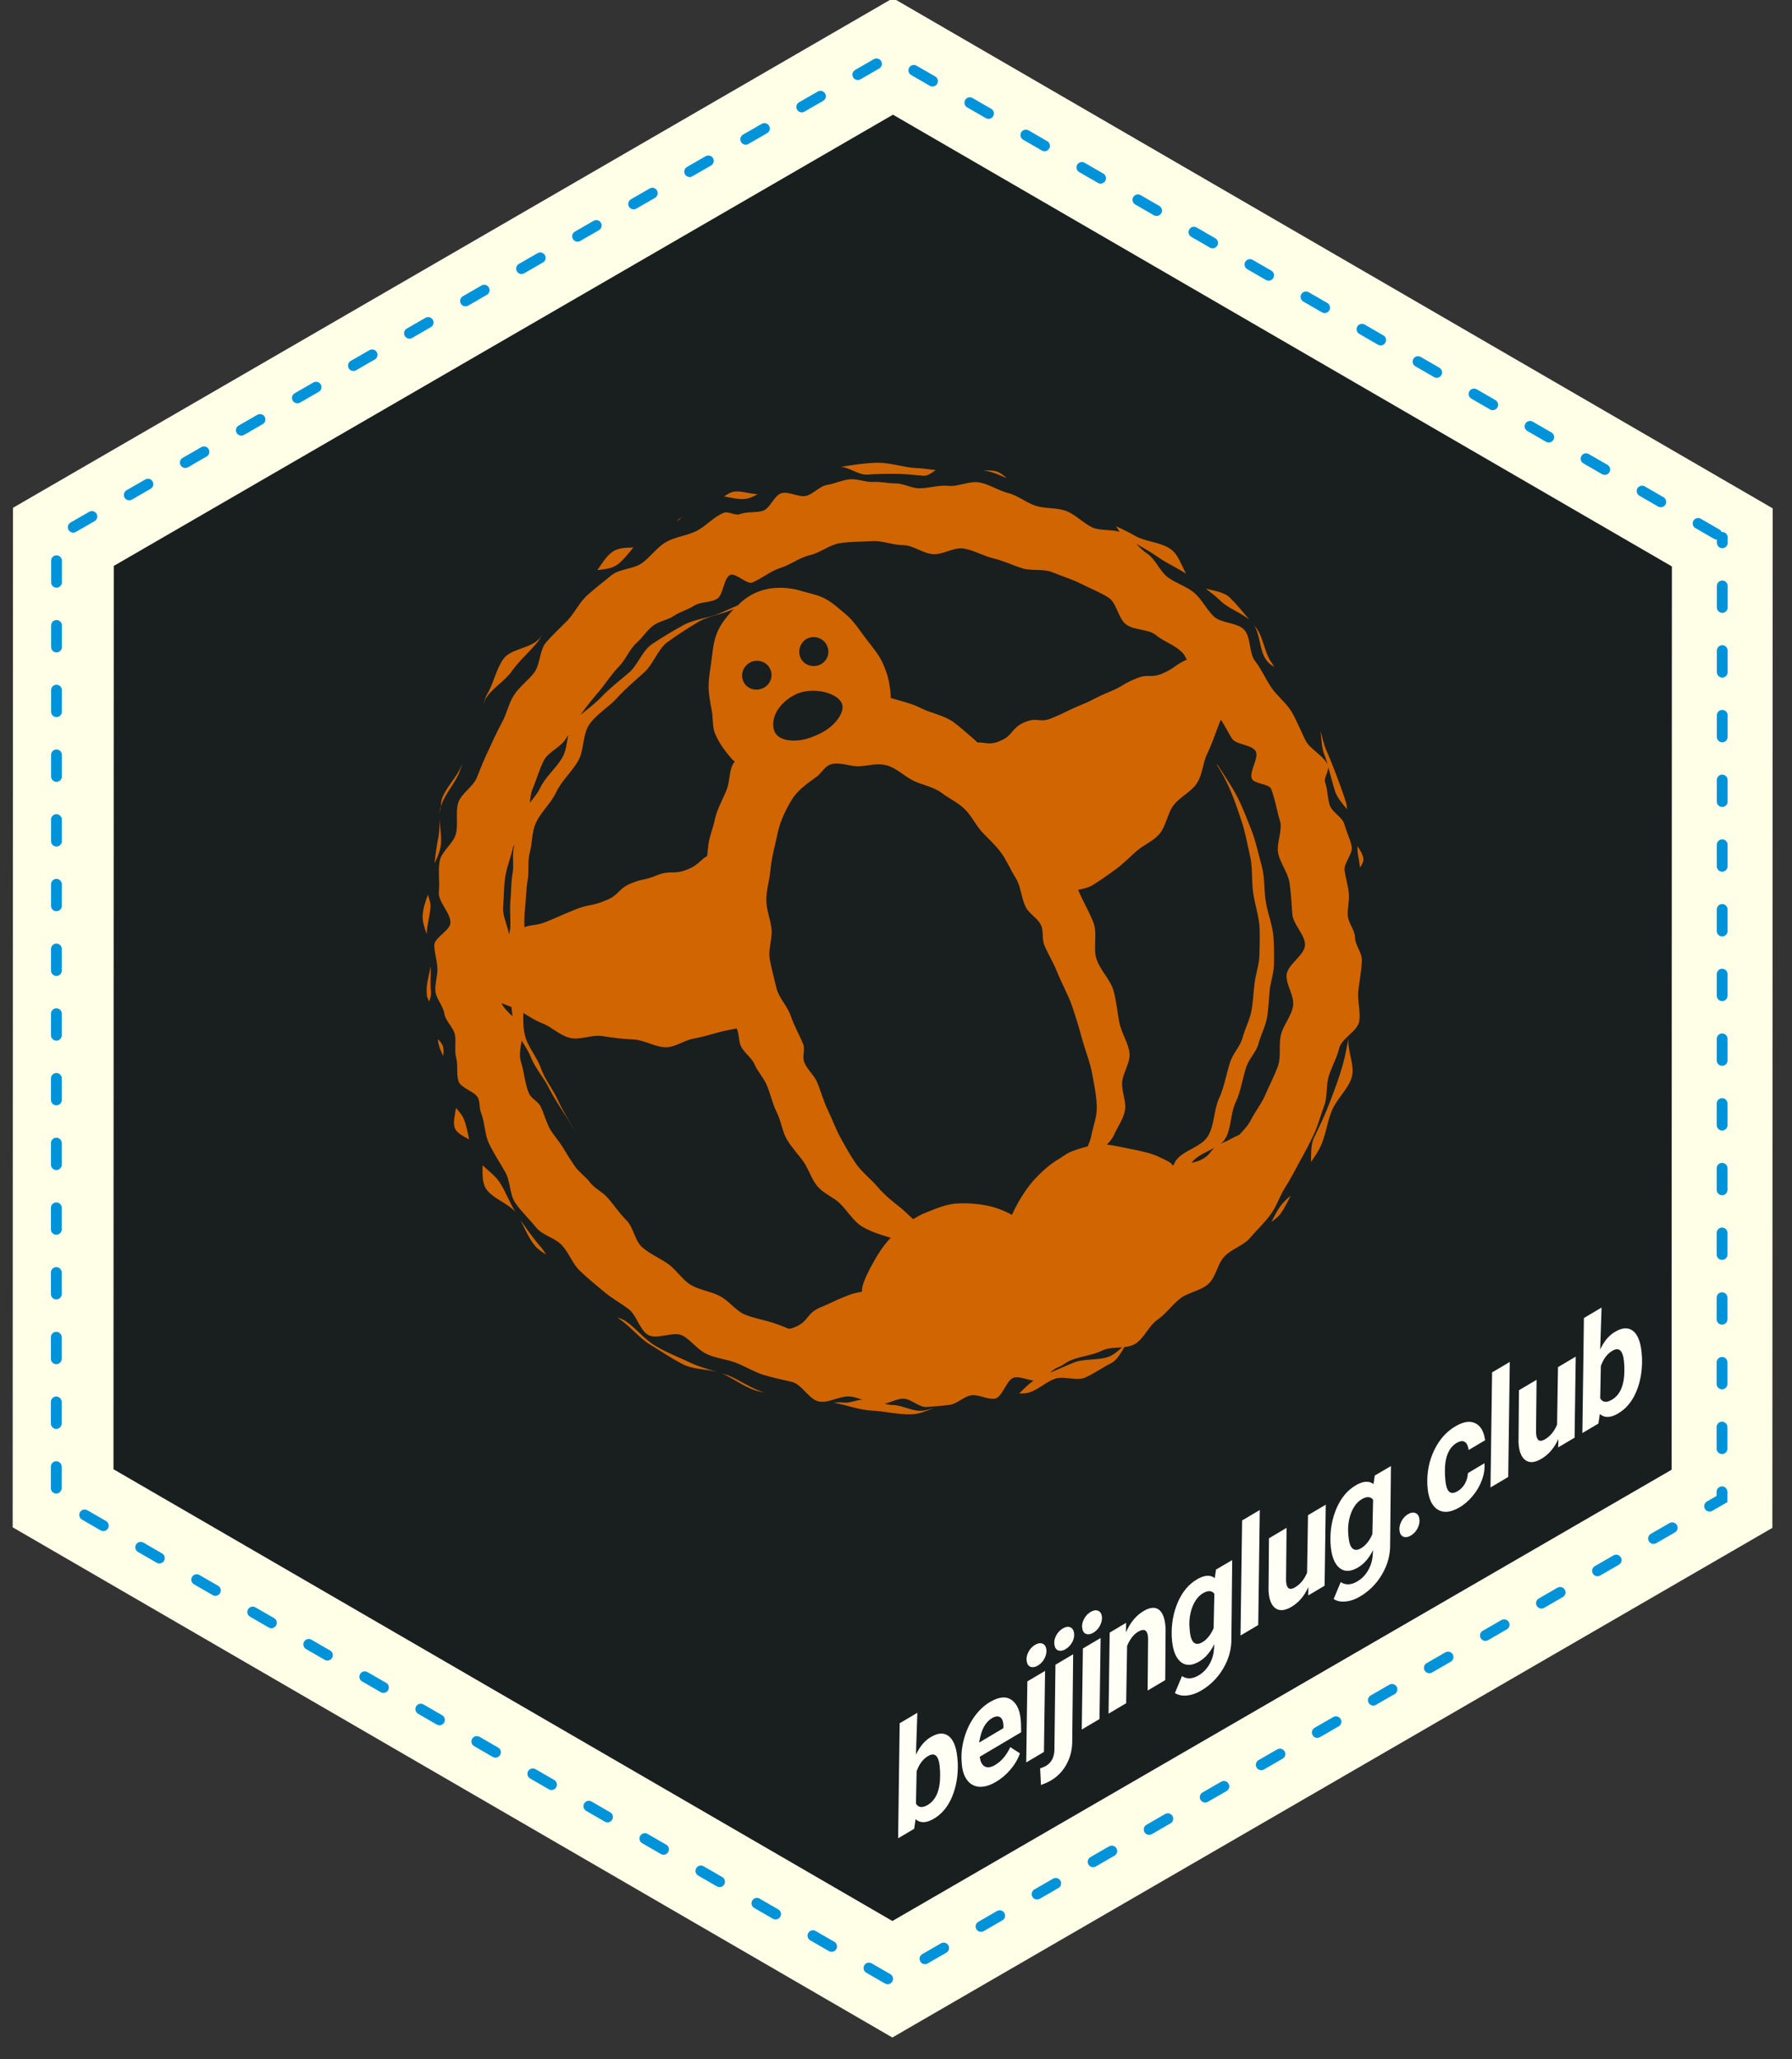 <?xml version="1.0" encoding="UTF-8" standalone="no"?>
<!-- Created with Inkscape (http://www.inkscape.org/) -->

<svg
   xmlns:dc="http://purl.org/dc/elements/1.1/"
   xmlns:cc="http://creativecommons.org/ns#"
   xmlns:rdf="http://www.w3.org/1999/02/22-rdf-syntax-ns#"
   xmlns:svg="http://www.w3.org/2000/svg"
   xmlns="http://www.w3.org/2000/svg"
   xmlns:sodipodi="http://sodipodi.sourceforge.net/DTD/sodipodi-0.dtd"
   xmlns:inkscape="http://www.inkscape.org/namespaces/inkscape"
   width="47mm"
   height="54mm"
   viewBox="0 0 47 54"
   version="1.1"
   id="svg23178"
   inkscape:version="0.92.1 r15371"
   sodipodi:docname="blug.svg">
  <rect x="0" y="0" width="47" height="54" fill="#333333" stroke="none"/>
  <defs
     id="defs23172">
    <clipPath
       clipPathUnits="userSpaceOnUse"
       id="clipPath244-2">
      <path
         inkscape:connector-curvature="0"
         d="m 58.658,671.51 4.696,-38.112 37.941,4.673 -4.692,38.113 z"
         id="path246-9" />
    </clipPath>
  </defs>
  <sodipodi:namedview
     id="base"
     pagecolor="#ffffff"
     bordercolor="#666666"
     borderopacity="1.0"
     inkscape:pageopacity="0.0"
     inkscape:pageshadow="2"
     inkscape:zoom="1.6048009"
     inkscape:cx="60.321314"
     inkscape:cy="93.928174"
     inkscape:document-units="mm"
     inkscape:current-layer="g24407"
     showgrid="false"
     inkscape:pagecheckerboard="true"
     inkscape:window-width="1920"
     inkscape:window-height="1025"
     inkscape:window-x="0"
     inkscape:window-y="27"
     inkscape:window-maximized="1" />
  <g
     inkscape:label="Layer 1"
     inkscape:groupmode="layer"
     id="layer1"
     transform="translate(0,-243)">
    <g
       transform="matrix(0.282,0,0,0.282,-98.648,-75.569)"
       id="g24222">
      <g
         id="g24407">
        <path
           style="color:#000000;display:inline;overflow:visible;visibility:visible;fill:#191f1f;fill-opacity:1;fill-rule:nonzero;stroke:#ffffe7;stroke-width:9.375;stroke-linecap:round;stroke-linejoin:miter;stroke-miterlimit:4;stroke-dasharray:none;stroke-dashoffset:7.517;stroke-opacity:1;marker:none;enable-background:accumulate"
           inkscape:transform-center-x="0.34781178"
           inkscape:transform-center-y="-1.5562528"
           d="m 509.999,1179.65 -0.029,89.402 -77.158,44.676 -77.13,-44.726 0.029,-89.402 77.158,-44.676 z"
           id="path20685"
           inkscape:connector-curvature="0" />
        <g
           transform="matrix(2.302,0,0,-2.302,249.086,2724.236)"
           id="g4544"
           style="fill:#dc6900;fill-opacity:0.941;stroke:#0b1316;stroke-opacity:1">
          <g
             id="g4546"
             clip-path="url(#clipPath244-2)"
             style="fill:#dc6900;fill-opacity:0.941">
            <g
               id="g4548"
               transform="translate(63.254,645.611)"
               style="fill:#dc6900;fill-opacity:0.941">
              <path
                 inkscape:connector-curvature="0"
                 d="M 0,0 C -0.003,-0.336 -0.021,-0.678 0.127,-0.928 0.383,-1.336 1.002,-1.516 1.32,-1.878 1.101,-1.511 0.948,-1.104 0.719,-0.73 0.544,-0.448 0.252,-0.233 0,0 M -1.075,2.314 C -1.115,2.022 -1.21,1.712 -1.115,1.489 -1.025,1.292 -0.773,1.171 -0.541,1.044 -0.604,1.332 -0.654,1.618 -0.762,1.879 -0.833,2.045 -0.95,2.18 -1.075,2.314 m -0.708,2.605 c 0.039,-0.174 0.111,-0.332 0.192,-0.502 0.017,0.13 0.023,0.257 -0.005,0.373 -0.027,0.108 -0.107,0.207 -0.206,0.305 0.005,-0.053 0.005,-0.117 0.019,-0.176 M 1.531,-2.22 c 0.192,-0.359 0.34,-0.744 0.6,-1.045 C 2.252,-3.408 2.41,-3.502 2.57,-3.605 2.494,-3.494 2.433,-3.391 2.346,-3.292 2.051,-2.956 1.795,-2.583 1.531,-2.22 M -2.25,6.867 C -2.242,6.785 -2.2,6.7 -2.155,6.615 c 0.044,0.135 0.085,0.269 0.071,0.391 -0.041,0.336 0,0.677 -0.01,1.031 C -2.17,7.646 -2.299,7.26 -2.25,6.867 M 34.992,5.162 C 34.916,4.776 34.853,4.399 34.744,4.023 34.602,3.517 34.413,3.027 34.229,2.543 34.041,2.045 33.822,1.592 33.592,1.117 33.463,0.844 33.477,0.48 33.471,0.138 c 0.131,0.181 0.257,0.369 0.354,0.562 0.235,0.457 0.287,1.012 0.477,1.48 0.188,0.485 0.663,0.879 0.815,1.376 0.143,0.486 -0.201,1.099 -0.125,1.606 m 0.355,7.733 c 0.005,-0.09 0,-0.198 0.012,-0.288 0.037,-0.192 0.063,-0.39 0.094,-0.583 0.082,0.13 0.149,0.256 0.136,0.368 -0.032,0.183 -0.136,0.34 -0.242,0.503 m -2.863,-5.2 C 32.453,7.283 32.817,6.831 32.744,6.427 32.678,6.022 32.35,5.665 32.256,5.27 32.156,4.875 32.27,4.417 32.141,4.027 32.009,3.642 31.809,3.279 31.646,2.897 31.494,2.521 31.229,2.197 31.046,1.839 30.934,1.615 30.754,1.422 30.574,1.233 30.279,1.108 30.242,1.044 29.87,0.897 29.82,0.879 29.799,0.856 29.758,0.83 c 0.094,0.067 0.184,0.134 0.238,0.228 0.264,0.421 0.211,1.024 0.426,1.476 0.22,0.458 0.273,0.964 0.439,1.453 0.112,0.327 0.399,0.593 0.489,0.929 0.089,0.349 0.277,0.676 0.341,1.036 0.063,0.353 0.073,0.726 0.108,1.085 0.031,0.363 0.17,0.717 0.175,1.077 0.008,0.353 0.005,0.726 -0.018,1.084 -0.032,0.49 -0.234,0.969 -0.31,1.435 -0.08,0.471 -0.036,0.974 -0.162,1.445 -0.13,0.47 -0.233,0.964 -0.403,1.417 -0.179,0.458 -0.359,0.941 -0.583,1.376 -0.219,0.436 -0.52,0.861 -0.789,1.284 -0.018,0.026 -0.046,0.04 -0.063,0.062 0.17,-0.282 0.346,-0.57 0.479,-0.874 0.207,-0.44 0.369,-0.929 0.525,-1.395 0.159,-0.458 0.247,-0.964 0.354,-1.435 0.117,-0.48 0.059,-0.992 0.127,-1.484 C 31.197,10.544 31.373,10.06 31.395,9.57 31.404,9.208 31.399,8.827 31.385,8.45 31.373,8.086 31.229,7.718 31.189,7.342 31.145,6.978 31.131,6.597 31.063,6.234 30.992,5.867 30.804,5.521 30.705,5.153 30.615,4.813 30.332,4.538 30.215,4.198 30.045,3.695 29.973,3.176 29.758,2.709 29.538,2.229 29.574,1.623 29.31,1.185 29.049,0.736 28.322,0.614 28.023,0.206 27.973,0.152 27.955,0.072 27.919,0.009 c -0.023,0 -0.03,-0.005 -0.05,-0.014 v 0.018 c -0.039,0.099 -0.267,0.198 -0.533,0.323 -0.287,0.144 -0.687,0.233 -1.139,0.323 -0.305,0.053 -0.636,0.144 -0.978,0.175 0.108,0.112 0.216,0.224 0.279,0.363 0.147,0.337 0.377,0.642 0.452,0.995 0.075,0.355 -0.125,0.76 -0.112,1.136 0.017,0.39 0.336,0.794 0.301,1.202 -0.045,0.408 -0.319,0.799 -0.409,1.224 -0.085,0.421 -0.117,0.879 -0.242,1.314 -0.126,0.434 -0.523,0.799 -0.677,1.246 -0.157,0.44 0.041,1.033 -0.129,1.489 -0.171,0.445 -0.431,0.866 -0.619,1.324 0.206,0.045 0.408,0.085 0.582,0.189 0.328,0.202 0.637,0.426 0.937,0.641 0.305,0.229 0.565,0.493 0.834,0.731 0.278,0.242 0.643,0.395 0.889,0.649 0.314,0.324 0.353,0.88 0.619,1.216 0.273,0.346 0.726,0.543 0.946,0.897 0.224,0.355 0.234,0.821 0.403,1.171 0.184,0.367 0.295,0.722 0.427,1.063 0.04,0.112 0.085,0.215 0.13,0.318 0.162,-0.242 0.282,-0.503 0.444,-0.757 0.156,-0.261 0.812,-0.247 0.96,-0.516 0.148,-0.279 -0.279,-0.831 -0.148,-1.122 0.09,-0.197 0.685,-0.193 0.771,-0.399 0.166,-0.408 0.224,-0.862 0.354,-1.274 0.13,-0.412 -0.157,-0.924 -0.063,-1.35 0.098,-0.412 0.395,-0.767 0.457,-1.184 0.059,-0.412 0.081,-0.835 0.109,-1.246 0.03,-0.426 0.52,-0.839 0.515,-1.252 C 33.221,8.49 32.521,8.114 32.484,7.695 M 28.973,0.197 C 28.852,0.148 28.75,0.122 28.655,0.103 c 0.003,0.014 0.013,0.027 0.023,0.035 0.197,0.257 0.573,0.391 0.89,0.57 C 29.385,0.534 29.341,0.355 28.973,0.197 m -3.569,-7.884 c -0.449,-0.224 -1.058,-0.094 -1.531,-0.287 -0.322,-0.13 -0.637,-0.277 -0.951,-0.404 0.109,0.09 0.217,0.18 0.342,0.225 0.179,0.062 0.322,0.21 0.507,0.278 0.403,0.17 0.862,0.193 1.247,0.386 0.238,0.12 0.537,0.115 0.82,0.134 -0.135,-0.121 -0.274,-0.242 -0.434,-0.332 m -5.027,6.059 c -0.387,0.081 -0.831,0.112 -1.271,0.081 -0.399,-0.037 -0.793,-0.202 -1.197,-0.364 -0.184,-0.067 -0.346,-0.17 -0.511,-0.264 -0.171,0.148 -0.332,0.318 -0.515,0.466 -0.324,0.252 -0.647,0.511 -0.944,0.861 -0.277,0.327 -0.668,0.605 -0.921,1.015 -0.204,0.308 -0.387,0.64 -0.58,0.99 -0.176,0.336 -0.319,0.718 -0.489,1.077 -0.175,0.354 -0.277,0.753 -0.439,1.139 -0.121,0.277 -0.391,0.492 -0.512,0.789 -0.094,0.211 0.045,0.52 -0.044,0.736 -0.162,0.39 -0.369,0.744 -0.499,1.129 -0.125,0.386 -0.471,0.723 -0.574,1.104 -0.098,0.409 -0.209,0.802 -0.277,1.197 -0.073,0.404 0.113,0.825 0.071,1.221 -0.04,0.39 -0.215,0.784 -0.21,1.16 -0.005,0.395 0.12,0.776 0.157,1.141 0.035,0.376 0.107,0.743 0.189,1.075 0.084,0.36 0.142,0.713 0.273,1.028 0.129,0.323 0.286,0.631 0.461,0.897 0.252,0.358 0.614,0.6 0.945,0.842 0.186,0.131 0.324,0.405 0.539,0.489 0.35,0.144 0.777,-0.068 1.162,-0.063 0.368,0.009 0.748,0.149 1.139,0.037 0.367,-0.094 0.668,-0.405 1.045,-0.602 0.364,-0.193 0.834,-0.246 1.188,-0.52 0.279,-0.211 0.632,-0.371 0.903,-0.632 0.264,-0.248 0.438,-0.615 0.69,-0.911 0.251,-0.278 0.557,-0.537 0.789,-0.856 0.234,-0.318 0.387,-0.704 0.602,-1.041 0.211,-0.341 0.211,-0.802 0.408,-1.176 0.139,-0.268 0.48,-0.438 0.609,-0.72 0.108,-0.238 0.032,-0.557 0.13,-0.799 0.153,-0.368 0.368,-0.704 0.507,-1.059 0.19,-0.484 0.453,-0.932 0.615,-1.403 0.17,-0.484 0.304,-0.959 0.43,-1.413 C 24.381,4.547 24.561,4.112 24.633,3.677 24.717,3.225 24.807,2.785 24.816,2.364 24.83,1.947 24.654,1.542 24.588,1.162 24.555,1.014 24.501,0.889 24.447,0.762 24.209,0.705 23.977,0.632 23.748,0.538 23.551,0.454 23.395,0.314 23.219,0.216 22.856,-0.01 22.555,-0.292 22.291,-0.579 22.012,-0.888 21.807,-1.21 21.635,-1.511 21.537,-1.683 21.457,-1.843 21.389,-2 c -0.274,0.143 -0.61,0.296 -1.012,0.372 m -3.935,-1.35 c -0.277,-0.304 -0.479,-0.627 -0.651,-0.938 -0.304,-0.542 -0.501,-1 -0.456,-1.183 -0.197,-0.049 -0.346,-0.059 -0.687,-0.202 -0.511,-0.202 -0.492,-0.233 -1,-0.44 -0.586,-0.247 -0.452,-0.565 -1.036,-0.798 -0.089,-0.04 -0.167,-0.063 -0.247,-0.063 -0.197,0.081 -0.389,0.162 -0.588,0.225 -0.384,0.13 -0.816,0.196 -1.192,0.354 -0.376,0.166 -0.649,0.574 -1.017,0.75 C 9.204,-5.085 8.756,-5.036 8.41,-4.83 8.064,-4.614 7.827,-4.221 7.5,-3.986 7.168,-3.753 6.773,-3.588 6.46,-3.318 6.15,-3.063 6.105,-2.511 5.809,-2.215 5.526,-1.937 5.314,-1.605 5.047,-1.305 4.844,-1.071 4.545,-0.946 4.355,-0.708 4.172,-0.462 3.902,-0.287 3.725,-0.031 3.553,0.216 3.393,0.475 3.23,0.745 3.072,1.004 2.85,1.233 2.705,1.503 2.563,1.78 2.482,2.086 2.351,2.369 2.256,2.574 1.957,2.7 1.871,2.915 1.701,3.319 1.683,3.781 1.549,4.189 1.468,4.453 1.534,4.745 1.58,5.037 1.715,4.817 1.863,4.597 1.947,4.373 2.127,3.919 2.473,3.547 2.691,3.103 2.917,2.665 3.182,2.274 3.449,1.853 3.563,1.673 3.665,1.493 3.777,1.319 3.764,1.332 3.75,1.354 3.74,1.377 3.494,1.799 3.244,2.192 3.042,2.637 2.84,3.086 2.518,3.458 2.355,3.929 2.195,4.39 1.821,4.781 1.71,5.261 1.638,5.548 1.643,5.848 1.646,6.154 1.894,6.006 2.136,5.839 2.428,5.731 2.791,5.592 3.109,5.251 3.521,5.149 3.917,5.042 4.401,5.284 4.836,5.22 5.258,5.153 5.674,5.1 6.123,5.081 6.563,5.055 7.02,4.74 7.478,4.772 7.842,4.804 8.186,5.067 8.559,5.126 8.922,5.189 9.271,5.305 9.644,5.399 9.846,5.454 10.061,5.485 10.271,5.53 10.276,5.512 10.281,5.503 10.281,5.498 10.365,5.297 10.343,5.05 10.424,4.844 10.545,4.557 10.867,4.359 10.988,4.077 11.115,3.785 11.335,3.562 11.46,3.288 11.63,2.915 11.702,2.512 11.877,2.157 12.061,1.803 12.105,1.373 12.295,1.044 12.49,0.712 12.766,0.431 12.98,0.126 c 0.211,-0.319 0.319,-0.709 0.557,-0.982 0.229,-0.274 0.614,-0.422 0.869,-0.655 0.332,-0.305 0.57,-0.758 0.948,-0.974 0.339,-0.202 0.751,-0.327 1.143,-0.443 -0.018,-0.013 -0.037,-0.032 -0.055,-0.05 M 0.768,6.552 C 0.898,6.503 1.037,6.445 1.172,6.391 1.176,6.26 1.198,6.149 1.207,6.022 1.028,6.194 0.84,6.368 0.768,6.552 m 0.063,3.88 c 0.035,0.408 0.023,0.839 0.089,1.242 0.068,0.409 0.228,0.794 0.32,1.193 0.012,0.036 0.035,0.063 0.049,0.094 C 1.284,12.935 1.279,12.916 1.275,12.89 1.181,12.548 1.279,12.14 1.212,11.787 1.148,11.432 1.162,11.074 1.127,10.714 1.092,10.36 1.131,10.005 1.123,9.643 1.117,9.54 1.092,9.432 1.068,9.323 1.014,9.697 0.799,10.073 0.831,10.432 m 1.637,5.907 c 0.184,0.367 0.686,0.541 0.901,0.896 0.031,0.05 0.063,0.094 0.094,0.149 C 3.396,17.061 3.373,16.706 3.207,16.445 2.952,16.016 2.535,15.692 2.32,15.231 2.221,15.024 2.063,14.84 1.908,14.643 c 0.022,0.193 0.039,0.381 0.111,0.552 0.157,0.381 0.27,0.784 0.449,1.144 m 10.691,4.959 c 0.306,0.118 0.647,-0.035 0.767,-0.326 0.127,-0.306 -0.018,-0.634 -0.313,-0.759 -0.306,-0.121 -0.65,0.01 -0.776,0.309 -0.12,0.301 0.027,0.656 0.322,0.776 m -1.287,-2.99 c 0.162,0.308 0.476,0.587 0.86,0.753 0.272,0.103 0.539,0.121 0.795,0.103 0.462,-0.04 0.879,-0.242 0.992,-0.512 0.08,-0.205 -0.027,-0.452 -0.207,-0.681 -0.189,-0.242 -0.493,-0.468 -0.874,-0.619 -0.237,-0.103 -0.467,-0.166 -0.686,-0.188 -0.471,-0.041 -0.843,0.085 -0.96,0.368 -0.081,0.197 -0.071,0.496 0.08,0.776 m -1.009,2.03 c 0.301,0.118 0.647,-0.017 0.767,-0.313 0.126,-0.305 -0.026,-0.642 -0.327,-0.762 -0.3,-0.126 -0.655,0.004 -0.777,0.309 -0.12,0.296 0.037,0.641 0.337,0.766 M 9.262,18.365 c 0.054,-0.309 0.019,-0.64 0.125,-0.914 0.167,-0.404 0.435,-0.759 0.718,-1.072 0.023,-0.019 0.059,-0.045 0.086,-0.068 -0.032,-0.04 -0.063,-0.076 -0.082,-0.12 C 9.961,15.904 9.994,15.536 9.877,15.212 9.724,14.795 9.473,14.41 9.379,13.948 9.312,13.607 9.154,13.271 9.119,12.907 9.105,12.768 9.088,12.634 9.074,12.495 8.77,12.32 8.732,12.136 8.293,11.957 7.705,11.714 7.611,11.948 7.029,11.71 6.535,11.504 6.5,11.593 6.006,11.392 5.454,11.163 5.549,10.935 4.997,10.709 4.364,10.44 4.311,10.571 3.684,10.307 3.127,10.083 3.131,10.06 2.576,9.84 2.15,9.665 2.059,9.75 1.688,9.62 c 0,0.251 -0.005,0.515 0.031,0.781 0.041,0.371 0.036,0.739 0.102,1.107 0.068,0.363 -0.012,0.767 0.087,1.13 0.094,0.337 0.08,0.727 0.197,1.068 0.17,0.497 0.645,0.883 0.865,1.358 0.219,0.463 0.623,0.817 0.887,1.261 0.26,0.44 0.17,1.098 0.472,1.507 0.301,0.413 0.776,0.681 1.112,1.054 0.336,0.372 0.717,0.69 1.085,1.022 0.372,0.327 0.548,0.933 0.942,1.225 0.399,0.29 0.839,0.574 1.264,0.825 0.422,0.246 0.965,0.3 1.414,0.515 C 9.895,22.19 9.625,21.891 9.473,21.51 9.316,21.133 9.293,20.703 9.231,20.272 9.186,19.953 9.129,19.64 9.133,19.315 9.137,18.993 9.199,18.684 9.262,18.365 M 4.746,19.19 c 0.256,0.315 0.467,0.655 0.754,0.947 0.283,0.286 0.431,0.712 0.74,0.983 0.228,0.205 0.399,0.488 0.641,0.672 0.238,0.188 0.601,0.233 0.851,0.403 0.252,0.171 0.561,0.247 0.827,0.418 0.263,0.157 0.627,0.112 0.9,0.26 0.274,0.143 0.27,0.847 0.552,0.978 0.212,0.089 0.673,-0.395 0.884,-0.31 0.403,0.166 0.735,0.466 1.144,0.592 0.416,0.134 0.775,0.421 1.188,0.515 0.417,0.095 0.793,0.422 1.216,0.485 0.412,0.063 0.852,0.054 1.273,0.08 0.417,0.036 0.843,-0.157 1.261,-0.16 0.412,0 0.802,-0.329 1.214,-0.364 0.409,-0.036 0.852,0.296 1.26,0.225 0.408,-0.073 0.781,-0.296 1.18,-0.395 0.394,-0.09 0.762,-0.27 1.148,-0.395 0.386,-0.13 0.87,-0.014 1.242,-0.166 0.377,-0.161 0.79,-0.278 1.149,-0.462 0.363,-0.184 0.758,-0.336 1.107,-0.556 0.35,-0.211 0.4,-0.865 0.732,-1.098 0.327,-0.238 0.887,-0.167 1.207,-0.431 0.304,-0.256 0.753,-0.39 1.044,-0.687 0.086,-0.08 0.135,-0.188 0.193,-0.296 -0.484,-0.215 -0.48,-0.349 -1.023,-0.578 -0.461,-0.18 -0.546,0.018 -1.008,-0.18 -0.561,-0.223 -0.526,-0.309 -1.082,-0.538 -0.632,-0.255 -0.61,-0.318 -1.242,-0.569 -0.552,-0.233 -0.534,-0.269 -1.086,-0.493 -0.488,-0.216 -0.596,0.045 -1.09,-0.162 -0.582,-0.237 -0.457,-0.543 -1.039,-0.776 -0.412,-0.174 -0.584,-0.031 -0.885,-0.054 -0.048,0.037 -0.09,0.086 -0.129,0.122 -0.293,0.246 -0.574,0.51 -0.871,0.726 -0.385,0.255 -0.877,0.34 -1.269,0.533 -0.399,0.207 -0.83,0.296 -1.232,0.418 h -0.005 c -0.005,0.219 -0.032,0.448 -0.077,0.673 -0.045,0.242 -0.134,0.466 -0.227,0.69 -0.149,0.359 -0.422,0.677 -0.683,1.013 -0.255,0.337 -0.493,0.723 -0.834,1.01 -0.255,0.21 -0.511,0.452 -0.802,0.61 -0.287,0.166 -0.633,0.223 -0.943,0.314 -0.416,0.135 -0.821,0.166 -1.224,0.125 -0.227,-0.023 -0.427,-0.084 -0.637,-0.17 -0.296,-0.126 -0.534,-0.3 -0.752,-0.521 C 10.07,22.519 9.832,22.407 9.59,22.303 9.137,22.105 8.571,22.065 8.137,21.833 7.702,21.595 7.253,21.325 6.85,21.056 6.438,20.778 6.275,20.195 5.894,19.882 5.521,19.567 5.131,19.267 4.791,18.908 4.541,18.647 4.234,18.423 3.947,18.186 c 0.024,0.019 0.032,0.04 0.05,0.063 0.233,0.332 0.484,0.637 0.749,0.941 m 30.076,-5.422 c -0.078,0.301 -0.504,0.489 -0.597,0.79 -0.094,0.296 -0.077,0.619 -0.184,0.91 -0.063,0.165 0.139,0.43 0.125,0.624 0.094,-0.327 0.172,-0.655 0.277,-0.983 0.087,-0.269 0.297,-0.497 0.485,-0.73 -0.012,0.08 -0.012,0.17 -0.035,0.25 -0.113,0.378 -0.251,0.741 -0.381,1.091 -0.135,0.363 -0.278,0.718 -0.43,1.062 -0.104,0.247 -0.154,0.512 -0.225,0.763 0.04,-0.341 0.04,-0.7 0.165,-0.987 0.05,-0.116 0.073,-0.238 0.113,-0.354 -0.197,0.377 -0.703,0.601 -0.887,0.963 -0.189,0.381 -0.346,0.781 -0.557,1.148 -0.22,0.369 -0.58,0.629 -0.817,0.978 -0.237,0.347 -0.397,0.732 -0.653,1.064 -0.266,0.328 -0.167,0.968 -0.446,1.273 -0.277,0.306 -0.936,0.256 -1.232,0.543 -0.301,0.287 -0.48,0.691 -0.793,0.956 -0.32,0.264 -0.736,0.385 -1.064,0.623 -0.332,0.251 -0.493,0.734 -0.839,0.96 -0.156,0.099 -0.287,0.242 -0.431,0.39 0.306,-0.171 0.611,-0.35 0.902,-0.552 0.354,-0.247 0.749,-0.417 1.108,-0.654 -0.194,0.348 -0.319,0.775 -0.614,0.986 -0.414,0.305 -1.037,0.296 -1.472,0.56 -0.246,0.14 -0.498,0.261 -0.748,0.373 0.05,-0.077 0.099,-0.152 0.146,-0.225 -0.339,0.103 -0.783,0.037 -1.101,0.176 -0.373,0.179 -0.672,0.516 -1.054,0.664 -0.378,0.143 -0.831,0.089 -1.221,0.206 -0.385,0.12 -0.731,0.422 -1.125,0.52 -0.395,0.099 -0.766,0.358 -1.167,0.43 -0.404,0.072 -0.855,-0.184 -1.259,-0.138 -0.404,0.04 -0.813,-0.113 -1.22,-0.099 -0.31,0.022 -0.602,0.201 -0.911,0.196 -0.305,0 -0.61,0.082 -0.919,0.059 -0.301,-0.01 -0.633,0.139 -0.937,0.107 -0.305,-0.035 -0.607,-0.178 -0.906,-0.228 -0.301,-0.045 -0.557,-0.376 -0.856,-0.444 -0.302,-0.059 -0.677,0.193 -0.978,0.112 -0.301,-0.076 -0.457,-0.614 -0.759,-0.713 -0.296,-0.089 -0.637,-0.022 -0.932,-0.135 -0.18,-0.072 -0.467,0.131 -0.651,0.054 C 9.338,26.196 9.024,25.815 8.639,25.622 8.248,25.429 7.777,25.389 7.406,25.173 7.037,24.958 6.777,24.564 6.428,24.316 6.082,24.084 5.541,24.098 5.209,23.837 4.88,23.568 4.531,23.298 4.227,23.025 3.917,22.748 3.725,22.321 3.438,22.016 3.15,21.725 2.835,21.433 2.566,21.124 2.297,20.81 2.338,20.258 2.096,19.917 1.854,19.59 1.49,19.343 1.271,18.993 1.047,18.657 0.975,18.221 0.776,17.873 0.579,17.513 0.418,17.15 0.247,16.786 0.072,16.419 -0.08,16.047 -0.229,15.67 -0.376,15.289 -0.86,15.029 -0.985,14.643 -1.102,14.257 -0.977,13.796 -1.075,13.4 -1.17,12.998 -1.668,12.683 -1.734,12.28 -1.807,11.885 -1.722,11.441 -1.767,11.041 -1.807,10.643 -1.282,10.198 -1.299,9.791 -1.313,9.485 -1.95,9.194 -1.95,8.893 -1.945,8.58 -1.842,8.27 -1.824,7.97 -1.807,7.665 -1.936,7.333 -1.905,7.027 -1.869,6.719 -1.591,6.436 -1.546,6.131 -1.502,5.834 -1.184,5.58 -1.12,5.288 -1.057,4.982 -1.147,4.646 -1.066,4.345 c 0.081,-0.303 0,-0.645 0.093,-0.946 0.095,-0.296 0.692,-0.412 0.803,-0.708 0.072,-0.179 0.036,-0.386 0.108,-0.57 0.166,-0.409 0.14,-0.892 0.333,-1.265 0.188,-0.389 0.43,-0.753 0.64,-1.12 0.22,-0.372 0.175,-0.906 0.413,-1.257 0.239,-0.35 0.57,-0.654 0.83,-0.981 0.26,-0.332 0.785,-0.423 1.063,-0.741 0.282,-0.305 0.421,-0.748 0.726,-1.03 0.296,-0.283 0.623,-0.553 0.937,-0.812 0.319,-0.274 0.677,-0.467 1.009,-0.713 0.332,-0.243 0.445,-0.83 0.786,-1.046 0.345,-0.224 1.05,0.161 1.409,-0.036 0.357,-0.197 0.609,-0.583 0.977,-0.744 0.367,-0.18 0.79,-0.202 1.17,-0.35 0.382,-0.152 0.726,-0.363 1.109,-0.489 0.389,-0.116 0.779,-0.197 1.174,-0.291 0.395,-0.104 0.682,-0.718 1.085,-0.789 0.395,-0.073 0.86,0.251 1.264,0.202 0.162,-0.014 0.319,-0.077 0.477,-0.126 -0.257,-0.014 -0.516,-0.154 -0.777,-0.116 -0.12,0.012 -0.247,0.007 -0.372,-0.01 0.502,-0.081 1,-0.286 1.516,-0.315 0.529,-0.021 1.086,-0.17 1.623,-0.151 0.319,0.008 0.633,0.147 0.951,0.274 -0.184,-0.059 -0.367,-0.123 -0.556,-0.131 -0.381,-0.018 -0.776,0.229 -1.166,0.234 -0.102,-0.005 -0.211,0.031 -0.319,0.054 0.252,0.045 0.507,0.201 0.754,0.201 0.305,0.004 0.628,-0.345 0.934,-0.337 0.303,0.023 0.628,0.045 0.931,0.086 0.306,0.031 0.579,0.34 0.879,0.386 0.307,0.049 0.674,-0.189 0.975,-0.131 0.299,0.072 0.457,0.767 0.752,0.848 0.238,0.058 0.535,-0.093 0.799,-0.121 -0.207,-0.139 -0.391,-0.332 -0.584,-0.52 0.139,0 0.275,-0.005 0.404,0.04 0.368,0.108 0.674,0.426 1.031,0.548 0.36,0.139 0.875,-0.103 1.226,0.053 0.352,0.152 0.689,0.395 1.026,0.566 0.246,0.115 0.404,0.393 0.565,0.668 0.152,0.017 0.3,0.049 0.422,0.12 0.368,0.212 0.556,0.732 0.906,0.979 0.349,0.233 0.592,0.604 0.924,0.861 0.332,0.254 0.834,0.309 1.14,0.59 0.313,0.283 0.367,0.822 0.654,1.113 0.287,0.302 0.762,0.431 1.026,0.741 0.266,0.313 0.578,0.601 0.82,0.932 0.248,0.322 0.369,0.741 0.589,1.089 0.229,0.351 0.407,0.713 0.605,1.073 0.198,0.355 0.39,0.713 0.565,1.085 0.171,0.364 0.27,0.767 0.413,1.143 0.149,0.382 0.071,0.822 0.193,1.216 0.121,0.391 0.323,0.732 0.421,1.13 0.095,0.395 0.732,0.678 0.808,1.077 0.066,0.403 -0.081,0.847 -0.036,1.256 0.05,0.403 0.13,0.812 0.143,1.215 0.014,0.305 -0.277,0.619 -0.277,0.929 0,0.296 -0.278,0.583 -0.292,0.892 -0.018,0.31 0.076,0.597 0.04,0.906 -0.031,0.3 -0.121,0.587 -0.17,0.896 -0.046,0.297 0.35,0.682 0.287,0.988 -0.062,0.291 -0.211,0.583 -0.291,0.878 M -2.103,10.427 c 0.014,0.161 -0.052,0.331 -0.106,0.503 -0.1,-0.274 -0.193,-0.548 -0.211,-0.826 -0.015,-0.256 0.072,-0.501 0.161,-0.762 0.013,0.367 0.13,0.727 0.156,1.085 M 9.908,-8.48 c -0.076,0.026 -0.152,0.036 -0.234,0.071 0.469,-0.202 0.885,-0.538 1.364,-0.691 0.12,-0.036 0.243,-0.058 0.368,-0.081 -0.018,0.01 -0.031,0.01 -0.054,0.014 -0.506,0.148 -0.956,0.494 -1.444,0.687 M 6.997,-7.301 C 6.555,-7.05 6.221,-6.602 5.799,-6.306 5.701,-6.23 5.571,-6.193 5.451,-6.144 5.5,-6.176 5.545,-6.226 5.594,-6.256 6.006,-6.548 6.343,-6.988 6.777,-7.247 7.213,-7.512 7.652,-7.816 8.105,-8.042 8.521,-8.251 9.039,-8.225 9.491,-8.355 9.123,-8.239 8.756,-8.141 8.415,-7.983 7.939,-7.755 7.445,-7.57 6.997,-7.301 m 24.877,5.014 c 0.14,0.108 0.274,0.202 0.369,0.336 0.155,0.224 0.282,0.467 0.403,0.722 -0.158,-0.134 -0.308,-0.277 -0.421,-0.435 -0.134,-0.183 -0.243,-0.403 -0.351,-0.623 M 21.179,27.752 c -0.144,0.139 -0.296,0.252 -0.466,0.291 -0.149,0.031 -0.301,0.028 -0.459,0.028 0.028,-0.013 0.059,-0.018 0.086,-0.018 0.291,-0.054 0.565,-0.172 0.839,-0.301 m -4.493,0.179 c 0.384,0.005 0.757,-0.05 1.142,-0.076 0.153,-0.013 0.318,0.121 0.485,0.229 -0.266,0.023 -0.524,0.077 -0.79,0.081 -0.529,0.026 -1.071,0.233 -1.615,0.215 -0.474,-0.014 -0.959,-0.089 -1.439,-0.167 0.349,-0.016 0.726,-0.335 1.08,-0.313 0.383,0.031 0.75,0.036 1.137,0.031 m 15.3,-7.799 c -0.045,0.063 -0.072,0.136 -0.121,0.193 -0.291,0.413 -0.318,1.053 -0.65,1.435 -0.004,0.005 -0.014,0.018 -0.023,0.018 0.235,-0.394 0.198,-1.009 0.477,-1.372 0.075,-0.108 0.192,-0.206 0.317,-0.274 m -20.871,6.983 c -0.342,-0.004 -0.744,0.18 -1.059,0.072 -0.107,-0.04 -0.201,-0.108 -0.3,-0.166 0.353,-0.062 0.718,-0.17 1.013,-0.067 0.122,0.036 0.237,0.094 0.346,0.161 m 19.867,-5.081 c -0.252,0.309 -0.503,0.615 -0.78,0.888 -0.229,0.233 -0.628,0.283 -0.981,0.372 0.201,-0.152 0.407,-0.313 0.59,-0.488 0.324,-0.319 0.822,-0.472 1.171,-0.772 M 6.096,24.958 C 5.773,24.95 5.463,24.94 5.244,24.779 4.992,24.599 4.822,24.308 4.639,24.043 c 0.299,0.036 0.6,0.067 0.807,0.22 0.25,0.188 0.44,0.449 0.65,0.695 m -7.795,-10.48 c -0.026,-0.099 -0.023,-0.202 -0.035,-0.292 0.009,0.103 0.035,0.197 0.045,0.296 0,0 0,-0.004 -0.004,-0.004 z M 8.047,26.159 C 8.029,26.156 8.02,26.147 8.002,26.143 7.939,26.106 7.887,26.07 7.837,26.021 c 0.013,0.013 0.03,0.013 0.05,0.023 0.052,0.035 0.105,0.076 0.16,0.115 m -8.861,-9.924 c -0.014,-0.04 -0.038,-0.068 -0.049,-0.112 -0.19,-0.48 -0.639,-0.866 -0.791,-1.358 -0.022,-0.09 -0.026,-0.181 -0.035,-0.283 0.148,0.506 0.564,0.919 0.753,1.399 0.04,0.117 0.084,0.232 0.122,0.354 m -0.924,-2.237 c -0.006,-0.27 0,-0.553 -0.059,-0.808 -0.066,-0.332 -0.108,-0.655 -0.144,-0.991 0.099,0.211 0.197,0.417 0.238,0.636 0.076,0.368 -0.022,0.772 -0.035,1.163 m 2.933,5.982 c 0.299,0.417 0.686,0.74 1.012,1.14 0.068,0.075 0.117,0.174 0.162,0.273 C 2.338,21.352 2.315,21.308 2.284,21.268 1.957,20.882 1.131,20.872 0.84,20.451 0.544,20.042 0.449,19.469 0.186,19.033 0.117,18.913 0.078,18.783 0.05,18.644 c 0.028,0.057 0.037,0.134 0.067,0.193 0.266,0.443 0.786,0.713 1.078,1.143"
                 style="fill:#dc6900;fill-opacity:0.941;fill-rule:nonzero;stroke:none"
                 id="path4550" />
            </g>
          </g>
        </g>
        <path
           style="color:#000000;display:inline;overflow:visible;visibility:visible;fill:none;fill-opacity:1;fill-rule:nonzero;stroke:#0093d9;stroke-width:1.003;stroke-linecap:round;stroke-linejoin:miter;stroke-miterlimit:4;stroke-dasharray:2.006, 4.011;stroke-dashoffset:7.523;stroke-opacity:1;marker:none;enable-background:accumulate"
           inkscape:transform-center-x="0.34925356"
           inkscape:transform-center-y="-1.5566024"
           d="m 509.999,1179.65 -0.029,89.422 -77.477,44.686 -77.448,-44.736 0.029,-89.422 77.477,-44.686 z"
           id="path20683"
           inkscape:connector-curvature="0"
           inkscape:export-xdpi="105.17595"
           inkscape:export-ydpi="105.17595" />
        <g
           aria-label="beijinglug.club"
           transform="matrix(0.917,-0.543,0.144,1.006,-227.337,494.079)"
           style="font-style:normal;font-weight:normal;font-size:10.457px;line-height:125%;font-family:sans-serif;letter-spacing:0px;word-spacing:0px;fill:#fffff6;fill-opacity:1;stroke:none;stroke-width:0.261px;stroke-linecap:butt;stroke-linejoin:miter;stroke-opacity:1"
           id="text21075">
          <path
             d="m 554.71,1094.182 q -0.19,1.621 -0.988,2.596 -0.798,0.975 -2.064,0.943 -1.083,-0.025 -1.646,-0.874 l -0.26,0.741 h -1.627 l 1.684,-9.725 h 1.792 l -0.69,3.501 q 0.722,-0.779 1.671,-0.753 0.994,0.013 1.557,0.715 0.57,0.697 0.608,1.931 0.013,0.393 -0.038,0.924 z m -1.773,-0.133 q 0.057,-0.538 0.038,-0.836 -0.07,-1.102 -0.912,-1.121 -0.791,-0.025 -1.311,0.715 l -0.494,2.722 q 0.241,0.684 1.026,0.709 1.317,0.038 1.614,-1.912 z"
             style="font-style:italic;font-variant:normal;font-weight:bold;font-stretch:normal;font-size:12.966px;font-family:Roboto;-inkscape-font-specification:'Roboto Bold Italic';letter-spacing:-0.551px;fill:#fffff6;fill-opacity:1;stroke-width:0.261px"
             id="path4567"
             inkscape:connector-curvature="0" />
          <path
             d="m 557.971,1097.715 q -0.899,-0.01 -1.595,-0.437 -0.69,-0.437 -1.032,-1.19 -0.342,-0.76 -0.266,-1.671 l 0.019,-0.253 q 0.095,-1 0.582,-1.836 0.487,-0.836 1.254,-1.285 0.766,-0.456 1.697,-0.43 1.323,0.025 2.001,0.975 0.684,0.943 0.519,2.393 l -0.101,0.779 h -4.198 q -0.025,0.665 0.323,1.064 0.348,0.399 0.95,0.411 0.975,0.025 1.709,-0.753 l 0.817,1.013 q -0.386,0.583 -1.114,0.912 -0.728,0.323 -1.564,0.31 z m 0.57,-5.628 q -0.494,-0.013 -0.88,0.31 -0.38,0.323 -0.684,1.121 h 2.457 l 0.038,-0.165 q 0.038,-0.253 0.006,-0.481 -0.063,-0.367 -0.31,-0.57 -0.247,-0.209 -0.627,-0.215 z"
             style="font-style:italic;font-variant:normal;font-weight:bold;font-stretch:normal;font-size:12.966px;font-family:Roboto;-inkscape-font-specification:'Roboto Bold Italic';letter-spacing:-0.551px;fill:#fffff6;fill-opacity:1;stroke-width:0.261px"
             id="path4569"
             inkscape:connector-curvature="0" />
          <path
             d="m 562.915,1097.588 h -1.798 l 1.19,-6.85 h 1.798 z m -0.399,-8.591 q -0.013,-0.424 0.279,-0.703 0.291,-0.279 0.703,-0.279 0.405,-0.013 0.703,0.247 0.298,0.26 0.31,0.671 0.013,0.393 -0.266,0.684 -0.272,0.291 -0.715,0.304 -0.399,0.013 -0.703,-0.241 -0.298,-0.253 -0.31,-0.684 z"
             style="font-style:italic;font-variant:normal;font-weight:bold;font-stretch:normal;font-size:12.966px;font-family:Roboto;-inkscape-font-specification:'Roboto Bold Italic';letter-spacing:-0.551px;fill:#fffff6;fill-opacity:1;stroke-width:0.261px"
             id="path4571"
             inkscape:connector-curvature="0" />
          <path
             d="m 566.954,1090.738 -1.228,7.224 q -0.146,1.146 -0.829,1.785 -0.677,0.639 -1.754,0.627 -0.431,-0.013 -0.95,-0.12 l 0.146,-1.456 q 0.317,0.07 0.551,0.082 0.842,0.013 1.026,-0.912 l 1.241,-7.23 z m -1.627,-1.741 q -0.013,-0.418 0.266,-0.69 0.279,-0.279 0.715,-0.291 0.437,0 0.715,0.26 0.285,0.26 0.298,0.658 0.013,0.424 -0.266,0.703 -0.279,0.272 -0.715,0.285 -0.399,0.013 -0.703,-0.241 -0.298,-0.253 -0.31,-0.684 z"
             style="font-style:italic;font-variant:normal;font-weight:bold;font-stretch:normal;font-size:12.966px;font-family:Roboto;-inkscape-font-specification:'Roboto Bold Italic';letter-spacing:-0.551px;fill:#fffff6;fill-opacity:1;stroke-width:0.261px"
             id="path4573"
             inkscape:connector-curvature="0" />
          <path
             d="m 568.549,1097.588 h -1.798 l 1.19,-6.85 h 1.798 z m -0.399,-8.591 q -0.013,-0.424 0.279,-0.703 0.291,-0.279 0.703,-0.279 0.405,-0.013 0.703,0.247 0.298,0.26 0.31,0.671 0.013,0.393 -0.266,0.684 -0.272,0.291 -0.715,0.304 -0.399,0.013 -0.703,-0.241 -0.298,-0.253 -0.31,-0.684 z"
             style="font-style:italic;font-variant:normal;font-weight:bold;font-stretch:normal;font-size:12.966px;font-family:Roboto;-inkscape-font-specification:'Roboto Bold Italic';letter-spacing:-0.551px;fill:#fffff6;fill-opacity:1;stroke-width:0.261px"
             id="path4575"
             inkscape:connector-curvature="0" />
          <path
             d="m 572.329,1090.732 -0.152,0.81 q 0.823,-0.956 1.994,-0.931 0.969,0.019 1.431,0.709 0.462,0.69 0.336,1.912 l -0.722,4.356 h -1.785 l 0.734,-4.375 q 0.032,-0.247 0.013,-0.45 -0.082,-0.646 -0.81,-0.665 -0.703,-0.025 -1.26,0.652 l -0.855,4.837 h -1.785 l 1.19,-6.85 z"
             style="font-style:italic;font-variant:normal;font-weight:bold;font-stretch:normal;font-size:12.966px;font-family:Roboto;-inkscape-font-specification:'Roboto Bold Italic';letter-spacing:-0.551px;fill:#fffff6;fill-opacity:1;stroke-width:0.261px"
             id="path4577"
             inkscape:connector-curvature="0" />
          <path
             d="m 576.412,1094.157 q 0.19,-1.589 1.032,-2.577 0.848,-0.994 2.134,-0.975 1.095,0.025 1.633,0.791 l 0.234,-0.665 1.64,0.01 -1.121,6.616 q -0.184,1.368 -1.165,2.165 -0.981,0.798 -2.431,0.772 -0.709,-0.013 -1.355,-0.31 -0.646,-0.291 -1.064,-0.804 l 0.886,-1.089 q 0.595,0.753 1.494,0.779 0.696,0.025 1.19,-0.367 0.494,-0.386 0.671,-1.095 l 0.101,-0.412 q -0.747,0.747 -1.678,0.722 -1,-0.013 -1.589,-0.741 -0.589,-0.735 -0.646,-1.906 -0.019,-0.386 0.032,-0.912 z m 1.754,0.747 q 0,0.595 0.247,0.956 0.253,0.354 0.728,0.373 0.728,0.025 1.292,-0.62 l 0.532,-2.9 q -0.272,-0.595 -1.007,-0.621 -0.684,-0.019 -1.159,0.551 -0.475,0.57 -0.595,1.513 -0.044,0.462 -0.038,0.747 z"
             style="font-style:italic;font-variant:normal;font-weight:bold;font-stretch:normal;font-size:12.966px;font-family:Roboto;-inkscape-font-specification:'Roboto Bold Italic';letter-spacing:-0.551px;fill:#fffff6;fill-opacity:1;stroke-width:0.261px"
             id="path4579"
             inkscape:connector-curvature="0" />
          <path
             d="m 584.649,1097.588 h -1.798 l 1.69,-9.725 h 1.792 z"
             style="font-style:italic;font-variant:normal;font-weight:bold;font-stretch:normal;font-size:12.966px;font-family:Roboto;-inkscape-font-specification:'Roboto Bold Italic';letter-spacing:-0.551px;fill:#fffff6;fill-opacity:1;stroke-width:0.261px"
             id="path4581"
             inkscape:connector-curvature="0" />
          <path
             d="m 589.847,1096.879 q -0.76,0.855 -1.887,0.836 -0.988,-0.013 -1.494,-0.709 -0.506,-0.696 -0.393,-1.836 l 0.741,-4.432 h 1.785 l -0.753,4.451 q -0.025,0.209 -0.006,0.393 0.063,0.633 0.703,0.652 0.829,0.025 1.374,-0.639 l 0.855,-4.856 h 1.798 l -1.19,6.85 h -1.665 z"
             style="font-style:italic;font-variant:normal;font-weight:bold;font-stretch:normal;font-size:12.966px;font-family:Roboto;-inkscape-font-specification:'Roboto Bold Italic';letter-spacing:-0.551px;fill:#fffff6;fill-opacity:1;stroke-width:0.261px"
             id="path4583"
             inkscape:connector-curvature="0" />
          <path
             d="m 592.512,1094.157 q 0.19,-1.589 1.032,-2.577 0.848,-0.994 2.134,-0.975 1.095,0.025 1.633,0.791 l 0.234,-0.665 1.64,0.01 -1.121,6.616 q -0.184,1.368 -1.165,2.165 -0.981,0.798 -2.431,0.772 -0.709,-0.013 -1.355,-0.31 -0.646,-0.291 -1.064,-0.804 l 0.886,-1.089 q 0.595,0.753 1.494,0.779 0.696,0.025 1.19,-0.367 0.494,-0.386 0.671,-1.095 l 0.101,-0.412 q -0.747,0.747 -1.678,0.722 -1,-0.013 -1.589,-0.741 -0.589,-0.735 -0.646,-1.906 -0.019,-0.386 0.032,-0.912 z m 1.754,0.747 q 0,0.595 0.247,0.956 0.253,0.354 0.728,0.373 0.728,0.025 1.292,-0.62 l 0.532,-2.9 q -0.272,-0.595 -1.007,-0.621 -0.684,-0.019 -1.159,0.551 -0.475,0.57 -0.595,1.513 -0.044,0.462 -0.038,0.747 z"
             style="font-style:italic;font-variant:normal;font-weight:bold;font-stretch:normal;font-size:12.966px;font-family:Roboto;-inkscape-font-specification:'Roboto Bold Italic';letter-spacing:-0.551px;fill:#fffff6;fill-opacity:1;stroke-width:0.261px"
             id="path4585"
             inkscape:connector-curvature="0" />
          <path
             d="m 600.109,1095.702 q 0.424,-0.013 0.722,0.266 0.304,0.272 0.304,0.69 0.013,0.418 -0.279,0.715 -0.291,0.291 -0.715,0.291 -0.424,0.013 -0.715,-0.253 -0.291,-0.266 -0.304,-0.69 -0.013,-0.424 0.272,-0.715 0.285,-0.291 0.715,-0.304 z"
             style="font-style:italic;font-variant:normal;font-weight:bold;font-stretch:normal;font-size:12.966px;font-family:Roboto;-inkscape-font-specification:'Roboto Bold Italic';letter-spacing:-0.551px;fill:#fffff6;fill-opacity:1;stroke-width:0.261px"
             id="path4587"
             inkscape:connector-curvature="0" />
          <path
             d="m 605.034,1096.246 q 0.494,0.013 0.823,-0.266 0.329,-0.285 0.431,-0.753 l 1.678,-0.01 q -0.044,0.722 -0.456,1.298 -0.405,0.576 -1.089,0.899 -0.677,0.323 -1.431,0.304 -1.247,-0.019 -1.975,-0.861 -0.728,-0.842 -0.703,-2.241 l 0.019,-0.348 0.006,-0.07 q 0.171,-1.671 1.127,-2.646 0.956,-0.981 2.362,-0.943 1.159,0.025 1.836,0.76 0.684,0.728 0.671,1.925 h -1.665 q 0,-0.551 -0.241,-0.867 -0.241,-0.317 -0.722,-0.342 -1.279,-0.038 -1.551,1.868 -0.095,0.69 -0.07,1.165 0.063,1.108 0.95,1.127 z"
             style="font-style:italic;font-variant:normal;font-weight:bold;font-stretch:normal;font-size:12.966px;font-family:Roboto;-inkscape-font-specification:'Roboto Bold Italic';letter-spacing:-0.551px;fill:#fffff6;fill-opacity:1;stroke-width:0.261px"
             id="path4589"
             inkscape:connector-curvature="0" />
          <path
             d="m 610.004,1097.588 h -1.798 l 1.69,-9.725 h 1.792 z"
             style="font-style:italic;font-variant:normal;font-weight:bold;font-stretch:normal;font-size:12.966px;font-family:Roboto;-inkscape-font-specification:'Roboto Bold Italic';letter-spacing:-0.551px;fill:#fffff6;fill-opacity:1;stroke-width:0.261px"
             id="path4591"
             inkscape:connector-curvature="0" />
          <path
             d="m 615.202,1096.879 q -0.76,0.855 -1.887,0.836 -0.988,-0.013 -1.494,-0.709 -0.506,-0.696 -0.393,-1.836 l 0.741,-4.432 h 1.785 l -0.753,4.451 q -0.025,0.209 -0.006,0.393 0.063,0.633 0.703,0.652 0.829,0.025 1.374,-0.639 l 0.855,-4.856 h 1.798 l -1.19,6.85 h -1.665 z"
             style="font-style:italic;font-variant:normal;font-weight:bold;font-stretch:normal;font-size:12.966px;font-family:Roboto;-inkscape-font-specification:'Roboto Bold Italic';letter-spacing:-0.551px;fill:#fffff6;fill-opacity:1;stroke-width:0.261px"
             id="path4593"
             inkscape:connector-curvature="0" />
          <path
             d="m 624.109,1094.182 q -0.19,1.621 -0.988,2.596 -0.798,0.975 -2.064,0.943 -1.083,-0.025 -1.646,-0.874 l -0.26,0.741 h -1.627 l 1.684,-9.725 h 1.792 l -0.69,3.501 q 0.722,-0.779 1.671,-0.753 0.994,0.013 1.557,0.715 0.57,0.697 0.608,1.931 0.013,0.393 -0.038,0.924 z m -1.773,-0.133 q 0.057,-0.538 0.038,-0.836 -0.07,-1.102 -0.912,-1.121 -0.791,-0.025 -1.311,0.715 l -0.494,2.722 q 0.241,0.684 1.026,0.709 1.317,0.038 1.614,-1.912 z"
             style="font-style:italic;font-variant:normal;font-weight:bold;font-stretch:normal;font-size:12.966px;font-family:Roboto;-inkscape-font-specification:'Roboto Bold Italic';letter-spacing:-0.551px;fill:#fffff6;fill-opacity:1;stroke-width:0.261px"
             id="path4595"
             inkscape:connector-curvature="0" />
        </g>
      </g>
    </g>
  </g>
</svg>
